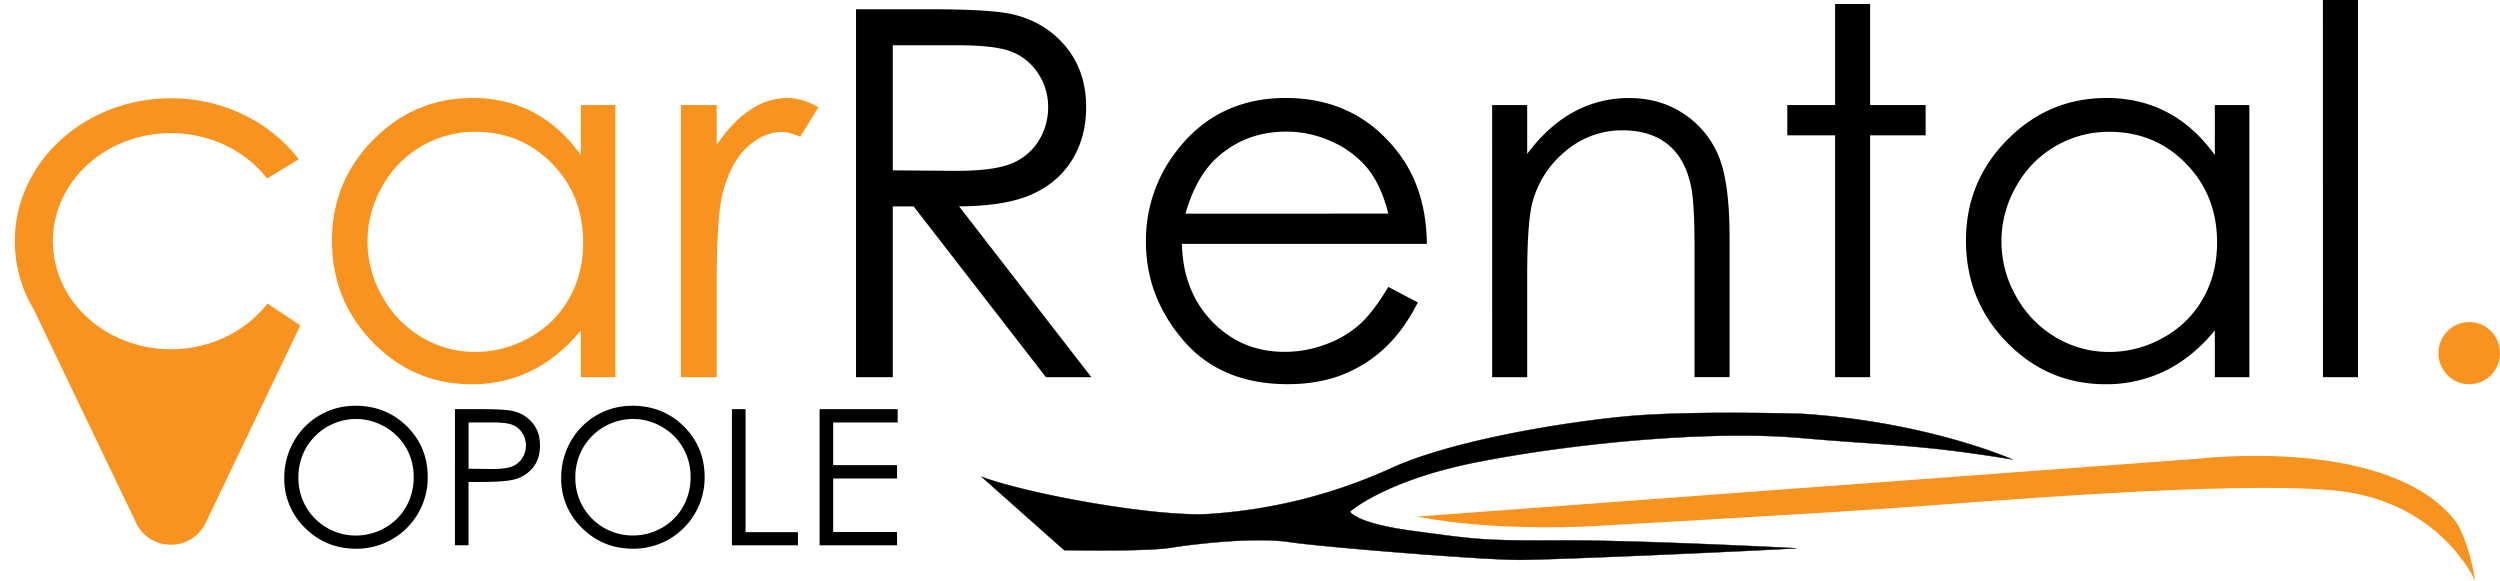 <svg id="Warstwa_1" data-name="Warstwa 1" xmlns="http://www.w3.org/2000/svg" viewBox="0 0 1652.04 383.96"><defs><style>.cls-1{fill:#f7931e;}.cls-2{fill:none;}.cls-3{stroke:#000;stroke-miterlimit:10;stroke-width:0.25px;}</style></defs><title>logo</title><path class="cls-1" d="M237.53,273.82c-1.06,1.38-2.17,2.71-3.33,4-14.31,16-36.07,26.22-60.43,26.22s-46.11-10.22-60.42-26.22a67.56,67.56,0,0,1-17.6-45.19c0-39.43,34.94-71.41,78-71.41,26.23,0,49.44,11.85,63.59,30l20.92-12.74c-18.65-24.35-49.54-40.27-84.51-40.27-57,0-103.14,42.27-103.14,94.41a87.68,87.68,0,0,0,12.56,45.19l0,.05,67.57,140.87c9.25,19.3,36.73,19.3,46,0l62.54-130.41Z" transform="translate(-60.81 -73.25)"/><path class="cls-2" d="M243.8,180l-18.35,11.41q-23.77-31.58-64.89-31.58-32.85,0-54.57,21.14T84.28,232.35a72.91,72.91,0,0,0,10,37,70,70,0,0,0,27.41,26.91q17.41,9.58,39,9.58,39.61,0,64.72-31.58l18.35,12.07a86.68,86.68,0,0,1-34.63,30.13q-21.73,10.69-49.51,10.7Q117,327.15,88.91,300t-28.1-66A94.23,94.23,0,0,1,74,185.57a92.54,92.54,0,0,1,36.12-35q23-12.57,51.41-12.57a109.63,109.63,0,0,1,34.46,5.46,96,96,0,0,1,28.19,14.22A77.43,77.43,0,0,1,243.8,180Z" transform="translate(-60.81 -73.25)"/><path class="cls-1" d="M467.45,142.67V322.52H444.64V291.61q-14.55,17.7-32.64,26.62a88.31,88.31,0,0,1-39.59,8.92q-38.19,0-65.22-27.69t-27-67.36q0-38.83,27.27-66.45T373.07,138q22.14,0,40.08,9.43t31.49,28.26V142.67ZM375,160.36a69.8,69.8,0,0,0-61.67,36.16,72.87,72.87,0,0,0,.08,72.65,70.92,70.92,0,0,0,26.17,27,68.37,68.37,0,0,0,35.25,9.66,72.23,72.23,0,0,0,36-9.58A67,67,0,0,0,437,270.33q9.16-16.35,9.16-36.82,0-31.2-20.56-52.18T375,160.36Z" transform="translate(-60.81 -73.25)"/><path class="cls-1" d="M510.76,142.67H534.4V169q10.58-15.54,22.32-23.23A44,44,0,0,1,581.18,138q9.59,0,20.5,6.12l-12.07,19.51q-7.27-3.15-12.23-3.14-11.57,0-22.31,9.5T538.7,199.54q-4.31,15.38-4.3,62.15v60.83H510.76Z" transform="translate(-60.81 -73.25)"/><path d="M626.48,79.36h48.43q40.5,0,54.88,3.31,21.66,5,35.21,21.27t13.56,40.14q0,19.86-9.34,34.92t-26.7,22.76q-17.35,7.69-47.94,7.86L782,322.52H752l-87.46-112.9H650.78v112.9h-24.3Zm24.3,23.81v82.65l41.89.33q24.33,0,36-4.63a37.48,37.48,0,0,0,18.21-14.79A41.14,41.14,0,0,0,753.43,144a39.45,39.45,0,0,0-6.62-22.24,37,37,0,0,0-17.39-14.3q-10.75-4.29-35.76-4.29Z" transform="translate(-60.81 -73.25)"/><path d="M978.24,262.85l19.51,10.25q-9.6,18.84-22.17,30.41a88,88,0,0,1-28.3,17.61q-15.72,6-35.57,6-44,0-68.83-28.84t-24.82-65.22a96.12,96.12,0,0,1,21-61q26.64-34,71.31-34.06,46,0,73.46,34.88,19.53,24.65,19.86,61.5H841.87q.64,31.34,20,51.37t47.83,20a76.74,76.74,0,0,0,26.73-4.78,70.21,70.21,0,0,0,22.09-12.68Q967.66,280.47,978.24,262.85Zm0-48.43q-4.63-18.53-13.49-29.59A63.76,63.76,0,0,0,941.33,167a71.83,71.83,0,0,0-30.62-6.77q-26.48,0-45.51,17-13.91,12.41-21,37.2Z" transform="translate(-60.81 -73.25)"/><path d="M1046.84,142.67H1070v32.24q13.88-18.51,30.74-27.69a75.53,75.53,0,0,1,36.7-9.18q20.16,0,35.79,10.25a61.14,61.14,0,0,1,23.06,27.61q7.44,17.35,7.44,54v92.57h-23.15V236.73q0-31.08-2.57-41.49-4-17.85-15.43-26.86t-29.76-9a57.09,57.09,0,0,0-37.61,13.88,65.07,65.07,0,0,0-21.91,34.39Q1070,221,1070,256.57v65.95h-23.15Z" transform="translate(-60.81 -73.25)"/><path d="M1273.47,75.89h23.15v66.78h36.69v20h-36.69V322.52h-23.15V162.68H1241.9v-20h31.57Z" transform="translate(-60.81 -73.25)"/><path d="M1547.22,142.67V322.52H1524.4V291.61q-14.54,17.7-32.64,26.62a88.31,88.31,0,0,1-39.59,8.92q-38.19,0-65.21-27.69t-27-67.36q0-38.83,27.27-66.45T1452.83,138q22.14,0,40.08,9.43t31.49,28.26V142.67Zm-92.49,17.69a69.83,69.83,0,0,0-61.67,36.16,72.87,72.87,0,0,0,.08,72.65,70.92,70.92,0,0,0,26.17,27,68.37,68.37,0,0,0,35.25,9.66,72.23,72.23,0,0,0,36-9.58,67,67,0,0,0,26.17-25.92q9.16-16.35,9.16-36.82,0-31.2-20.56-52.18T1454.73,160.36Z" transform="translate(-60.81 -73.25)"/><path d="M1595.82,73.25H1619V322.52h-23.14Z" transform="translate(-60.81 -73.25)"/><path class="cls-1" d="M1692.52,286.16a19.58,19.58,0,0,1,14.38,5.95,20.66,20.66,0,0,1,0,29,20.16,20.16,0,0,1-28.76,0,20.66,20.66,0,0,1,0-29A19.57,19.57,0,0,1,1692.52,286.16Z" transform="translate(-60.81 -73.25)"/><path d="M295.48,341.36q20.43,0,34.21,13.64t13.77,33.58a46.95,46.95,0,0,1-47.25,47.27q-20,0-33.78-13.69A45.06,45.06,0,0,1,248.66,389a48,48,0,0,1,6.27-24,46.35,46.35,0,0,1,40.55-23.61Zm.39,8.75A38.4,38.4,0,0,0,263,369.33,39,39,0,0,0,258,389a37.83,37.83,0,0,0,37.91,38.13A38.44,38.44,0,0,0,315.26,422a36.46,36.46,0,0,0,13.91-13.89,39.05,39.05,0,0,0,5-19.59,38.05,38.05,0,0,0-5-19.37,37.31,37.31,0,0,0-14.06-13.87A38.06,38.06,0,0,0,295.87,350.11Z" transform="translate(-60.81 -73.25)"/><path d="M361.44,343.63h17.92q15.4,0,20.79,1.34a23.12,23.12,0,0,1,12.6,7.8q4.89,5.91,4.89,14.83t-4.77,14.83a23.4,23.4,0,0,1-13.15,7.86q-6.12,1.47-22.87,1.47h-6.42v41.83h-9Zm9,8.8V383l15.23.19q9.22,0,13.51-1.68A13.89,13.89,0,0,0,405.9,376a15.08,15.08,0,0,0,2.45-8.4,14.87,14.87,0,0,0-2.45-8.27,13.52,13.52,0,0,0-6.45-5.34q-4-1.59-13.12-1.59Z" transform="translate(-60.81 -73.25)"/><path d="M478.46,341.36q20.44,0,34.21,13.64t13.77,33.58a46.95,46.95,0,0,1-47.24,47.27q-20,0-33.78-13.69A45.06,45.06,0,0,1,431.65,389a48,48,0,0,1,6.27-24,46.32,46.32,0,0,1,40.54-23.61Zm.4,8.75A38.37,38.37,0,0,0,446,369.33a39,39,0,0,0-5,19.65,37.85,37.85,0,0,0,37.92,38.13A38.46,38.46,0,0,0,498.25,422a36.37,36.37,0,0,0,13.9-13.89,39.06,39.06,0,0,0,5-19.59,38.06,38.06,0,0,0-5-19.37,37.21,37.21,0,0,0-14-13.87A38.06,38.06,0,0,0,478.86,350.11Z" transform="translate(-60.81 -73.25)"/><path d="M544.48,343.63h9v81.28h34.62v8.68H544.48Z" transform="translate(-60.81 -73.25)"/><path d="M602.4,343.63H654v8.8H611.39v28.2h42.2v8.81h-42.2v35.35h42.2v8.8H602.4Z" transform="translate(-60.81 -73.25)"/><path class="cls-3" d="M709.45,388.32l54.61,48.47s53.83,1.09,70.75-1.64,55.73-7,77.94-3.72,127.87,11.86,152.3,11.78,160.85-6.19,182.75-7.68c0,0-105.45-5.48-156.74-5.16s-56.27-.92-95.72-6.14-42.42-12.93-42.42-12.93,23-20.55,83.31-32.56,152.49-21.44,213.94-16.13,78.47,4.16,140.24,14.19c0,0-55.43-24.7-138.88-30.09,0,0-63.67-2-107.45,1-34.14,2.32-118.75,14.4-163.79,34.86a343.27,343.27,0,0,1-120.12,30.31C826.12,415.18,742,400.33,709.45,388.32Z" transform="translate(-60.81 -73.25)"/><path class="cls-1" d="M997.22,414.61l517.86-38.38s126.06-14.9,169,42.28c0,0,8.15,12.09,12.41,38.69,0,0-23.21-53.77-94.49-60s-234,8-294.85,12.15-192.26,11.49-192.26,11.49S1051.69,425.14,997.22,414.61Z" transform="translate(-60.81 -73.25)"/></svg>